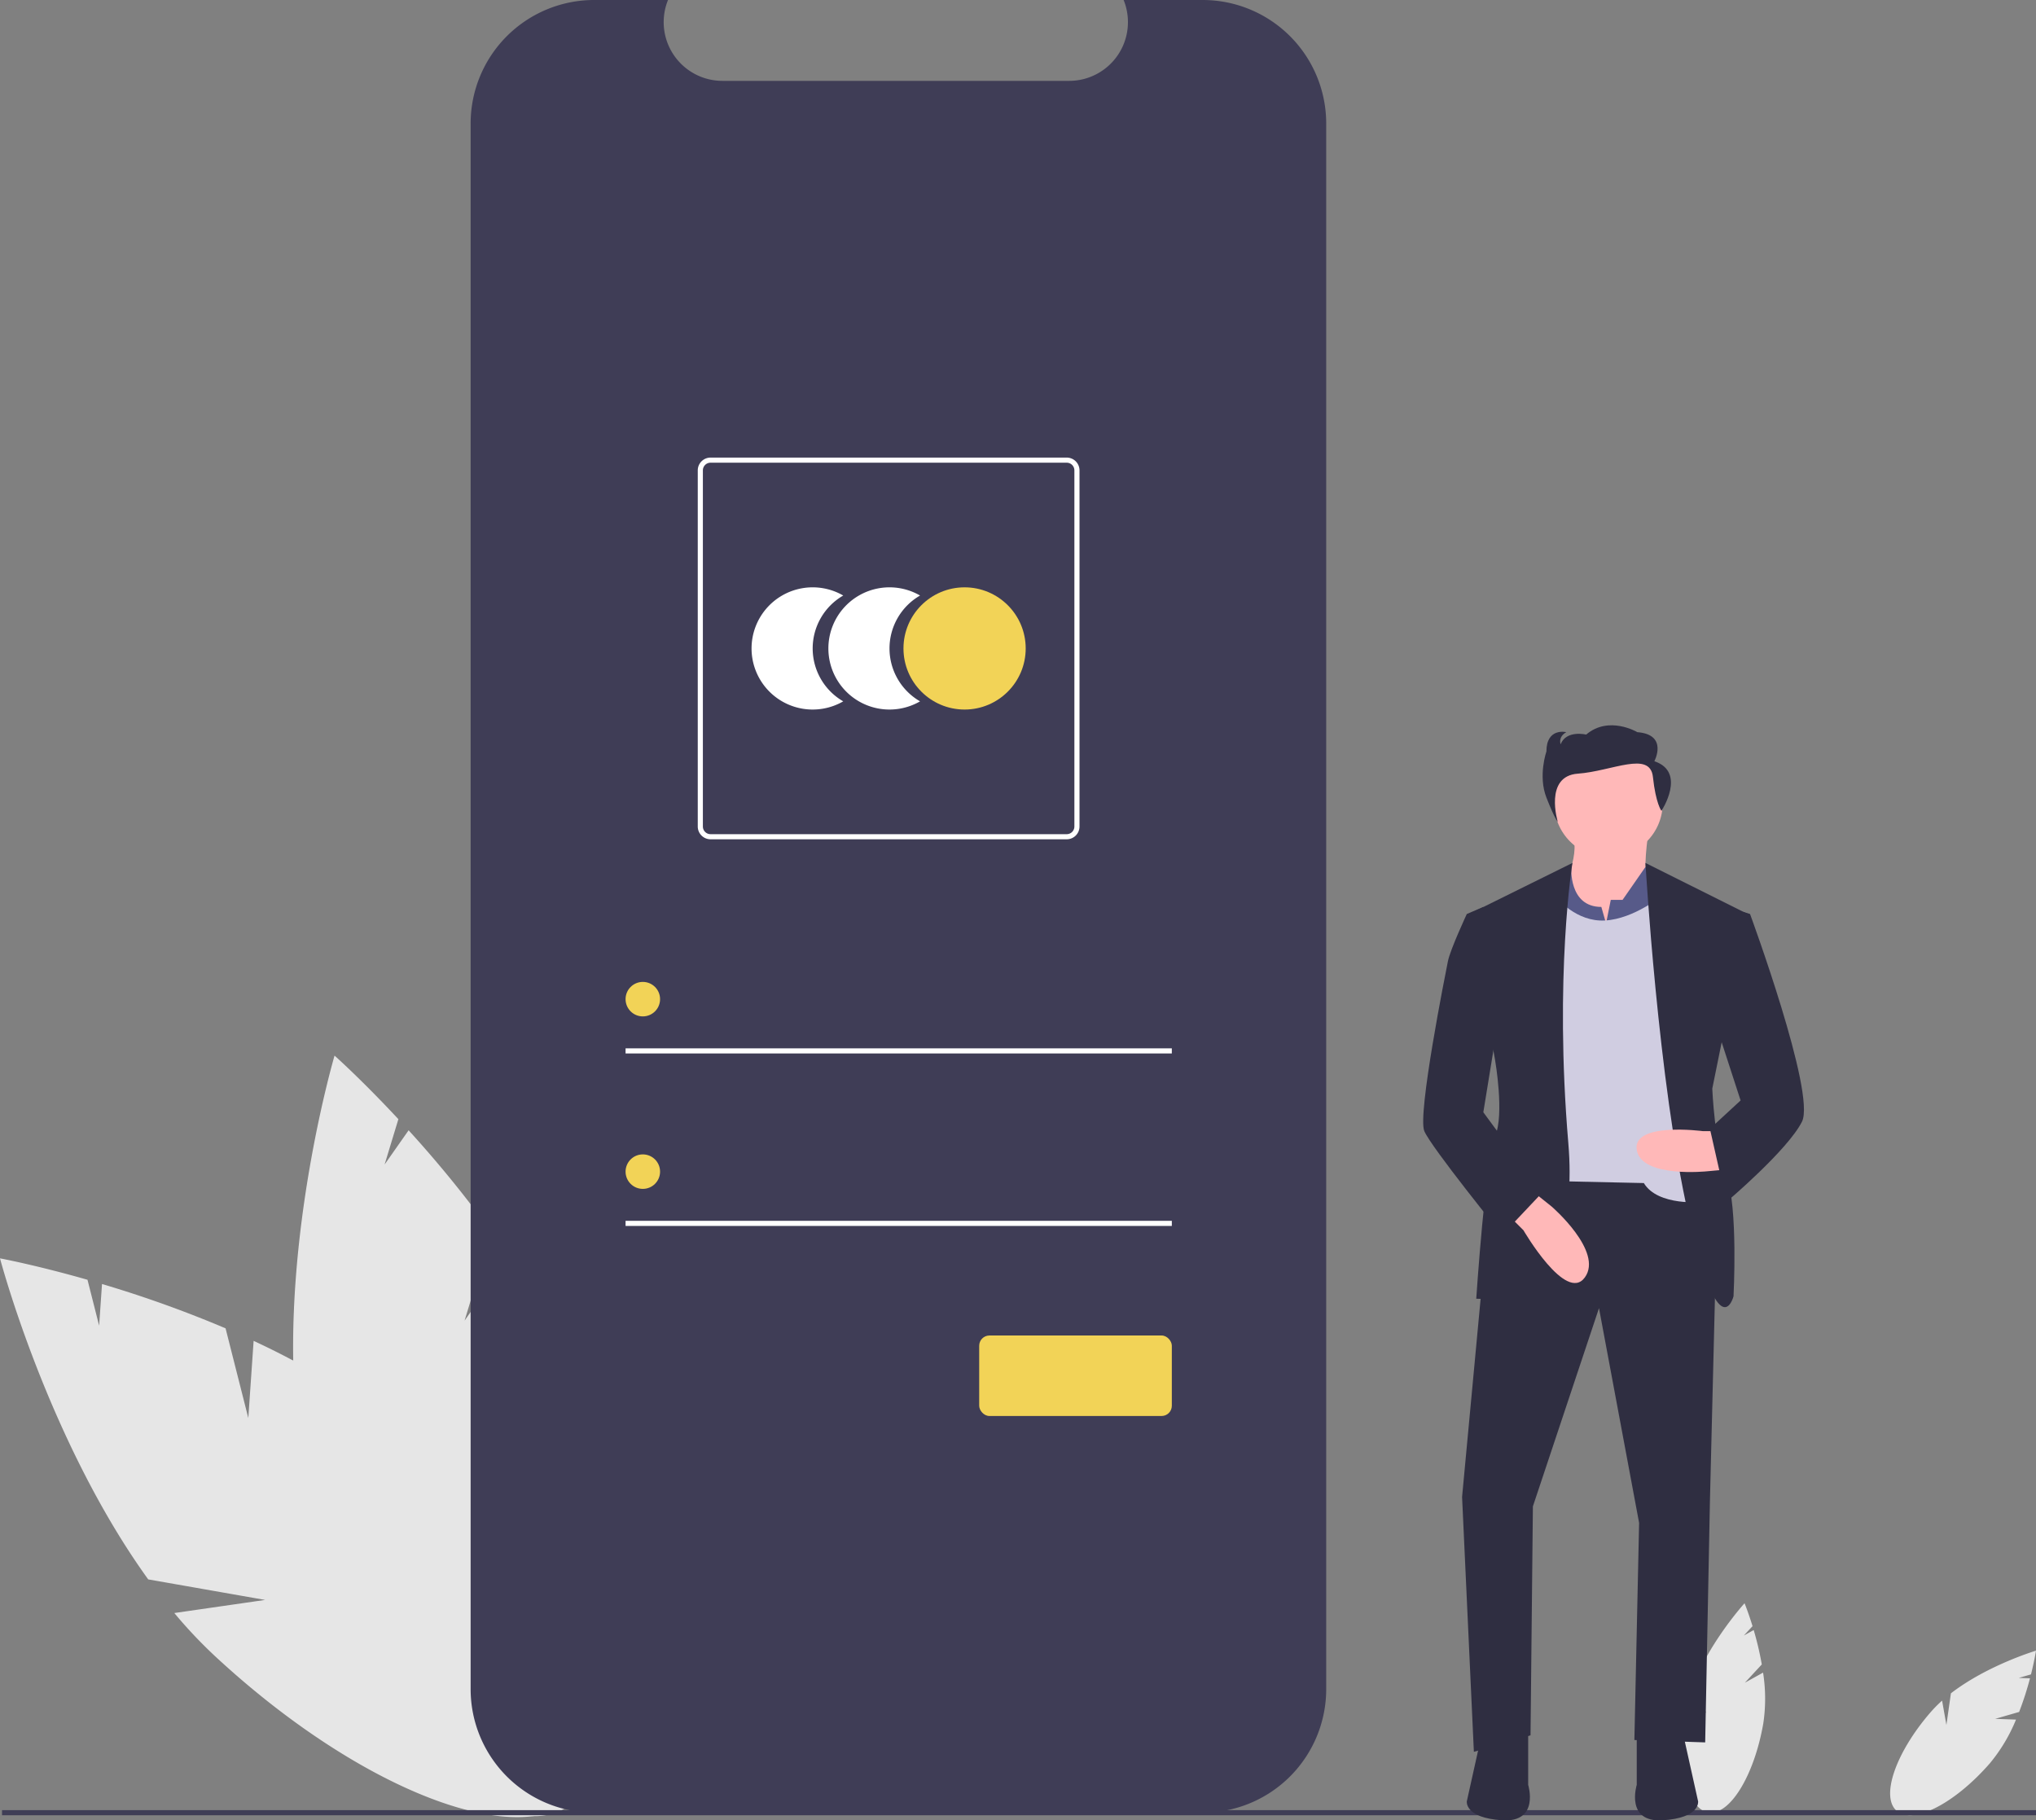 <svg data-name="Layer 1" xmlns="http://www.w3.org/2000/svg" width="796" height="711.771"><rect width="100%" height="100%" fill="#808080" stroke="none"/><path d="M97.079 554.447l-8.89-35.065a455.323 455.323 0 00-48.307-17.331l-1.123 16.296-4.552-17.954C13.85 494.58 0 492.02 0 492.02s18.707 71.138 57.945 125.524l45.72 8.031-35.519 5.121a184.211 184.211 0 0015.888 16.838c57.08 52.981 120.655 77.29 142 54.294s-7.623-84.588-64.702-137.57c-17.695-16.425-39.924-29.606-62.175-39.98z" fill="#e6e6e6"/><path d="M181.632 516.367l10.515-34.613a455.32 455.32 0 00-32.395-39.806l-9.384 13.37 5.383-17.721c-14.422-15.5-24.954-24.85-24.954-24.85s-20.757 70.567-15.28 137.406l34.987 30.508-33.053-13.976a184.213 184.213 0 004.898 22.626c21.476 74.859 63.334 128.53 93.493 119.878s37.198-76.352 15.722-151.21c-6.657-23.208-18.873-45.981-32.559-66.363zM682.18 657.941l6.615-7.144a122.562 122.562 0 00-3.164-13.448l-3.844 2.134 3.387-3.658c-1.67-5.448-3.12-8.95-3.12-8.95s-13.323 14.646-19.856 31.474l4.885 11.5-6.36-7.27a49.586 49.586 0 00-1.474 6.055c-3.601 20.651.224 38.568 8.544 40.02s17.984-14.115 21.585-34.766a65.28 65.28 0 00-.082-19.897zm97.87 14.13l9.356-2.696a122.558 122.558 0 004.242-13.147l-4.394-.16 4.79-1.381c1.388-5.528 1.956-9.276 1.956-9.276s-18.976 5.652-33.266 16.68l-1.763 12.37-1.687-9.51a49.586 49.586 0 00-4.391 4.42c-13.758 15.817-19.745 33.133-13.372 38.675s22.69-2.786 36.448-18.603a65.281 65.281 0 0010.215-17.075z" fill="#e6e6e6"/><path d="M518.497 48.292v612.163a48.301 48.301 0 01-48.292 48.292H232.312A48.306 48.306 0 01184 660.455V48.292A48.306 48.306 0 01232.312 0h28.858a22.966 22.966 0 0021.246 31.617h135.631A22.966 22.966 0 00439.293 0h30.912a48.301 48.301 0 0148.292 48.292z" fill="#3f3d56"/><path d="M317.728 253.54a23.877 23.877 0 0111.946-20.687 23.892 23.892 0 100 41.375 23.877 23.877 0 01-11.946-20.687z" fill="#fff"/><path d="M347.764 253.54a23.877 23.877 0 0111.946-20.687 23.892 23.892 0 100 41.375 23.877 23.877 0 01-11.946-20.687z" fill="#fff"/><circle cx="377.117" cy="253.541" r="23.892" fill="#f2d357"/><path fill="#fff" d="M244.574 409.904h213.564v2H244.574z"/><circle cx="251.319" cy="390.671" r="6.744" fill="#f2d357"/><path fill="#fff" d="M244.574 477.345h213.564v2H244.574z"/><circle cx="251.319" cy="458.113" r="6.744" fill="#f2d357"/><path d="M417.046 328.164H277.799a5.006 5.006 0 01-5-5V183.917a5.006 5.006 0 015-5h139.247a5.006 5.006 0 015 5v139.247a5.006 5.006 0 01-5 5zM277.799 180.917a3.003 3.003 0 00-3 3v139.247a3.003 3.003 0 003 3h139.247a3.003 3.003 0 003-3V183.917a3.003 3.003 0 00-3-3z" fill="#fff"/><rect x="382.83" y="522.182" width="75.31" height="31.473" rx="4" fill="#f2d357"/><path fill="#3f3d56" d="M.795 707.767H796v2H.795z"/><path d="M644.52 325.082s-2.768 17.533 0 20.3-17.532 25.839-17.532 25.839l-16.61-23.07s7.382-11.996 4.614-22.147z" fill="#ffb8b8"/><path fill="#2f2e41" d="M583.621 457.039L571.62 585.306l4.61 99.661 22.147-6.459.927-89.51 25.841-77.513 15.684 83.974-1.849 84.896 27.684.924 1.849-94.124 3.243-131.46-88.135 1.344z"/><path d="M639.907 677.586v20.302s-4.614 14.764 10.15 13.842 13.842-7.383 13.842-7.383l-5.536-24.915zm-42.448 0v20.302s4.614 14.764-10.151 13.842-13.842-7.383-13.842-7.383l5.537-24.915z" fill="#2f2e41"/><circle cx="628.833" cy="314.008" r="21.224" fill="#ffb8b8"/><path d="M627.91 361.07l1.846-9.228h4.614l8.923-12.834 7.687 7.298 1.846 43.37h-49.83l4.613-46.139 6.72-4.53s-1.183 15.604 11.736 15.604z" fill="#575a89"/><path d="M608.532 350.92s7.642 9.674 19.047 8.99 22.479-9.913 22.479-9.913l15.687 119.962s-17.533 1.846-23.07-7.382l-42.448-.923.923-111.657z" fill="#d0cde1"/><path d="M614.762 337.416l-40.373 19.963 10.15 57.213s3.692 21.224 0 29.53-7.382 63.671-7.382 63.671 41.526 4.614 35.99-60.904 1.615-109.473 1.615-109.473z" fill="#2f2e41"/><path d="M590.076 475.496l5.537 5.537s16.61 28.606 23.993 18.455-12.92-27.683-12.92-27.683l-9.227-7.383z" fill="#ffb8b8"/><path d="M643.314 337.416l39.964 19.963-13.842 68.286s.923 22.147 5.537 34.144 2.768 47.062 2.768 47.062-5.537 21.224-17.533-31.375-16.894-138.08-16.894-138.08z" fill="#2f2e41"/><path d="M674.05 442.276h-8.305s-27.684-3.692-25.838 7.382 27.684 8.305 27.684 8.305l10.15-.923z" fill="#ffb8b8"/><path d="M579.926 354.61l-6.46 2.77s-6.46 13.84-7.382 18.455-11.996 59.981-9.228 66.44 30.452 40.603 30.452 40.603l15.687-16.61-23.07-31.375 6.46-39.68zm89.51.924l12.21 1.03 2.555.815s25.838 70.132 20.301 81.205-29.53 31.375-29.53 31.375l-6.459-28.606 11.997-11.074-11.997-36.911zm-22.646-57.891s5.553-10.42-6.663-11.367c0 0-11.105-6.63-19.989.947 0 0-7.773-1.894-9.994 3.79 0 0-1.111-2.842 2.22-4.737 0 0-7.773-1.894-7.773 7.578 0 0-3.331 9.472 0 17.996s4.442 9.472 4.442 9.472-5.475-17.872 7.851-18.82 28.24-9.122 29.35 1.297 3.332 13.261 3.332 13.261 9.995-15.155-2.776-19.417z" fill="#2f2e41"/></svg>